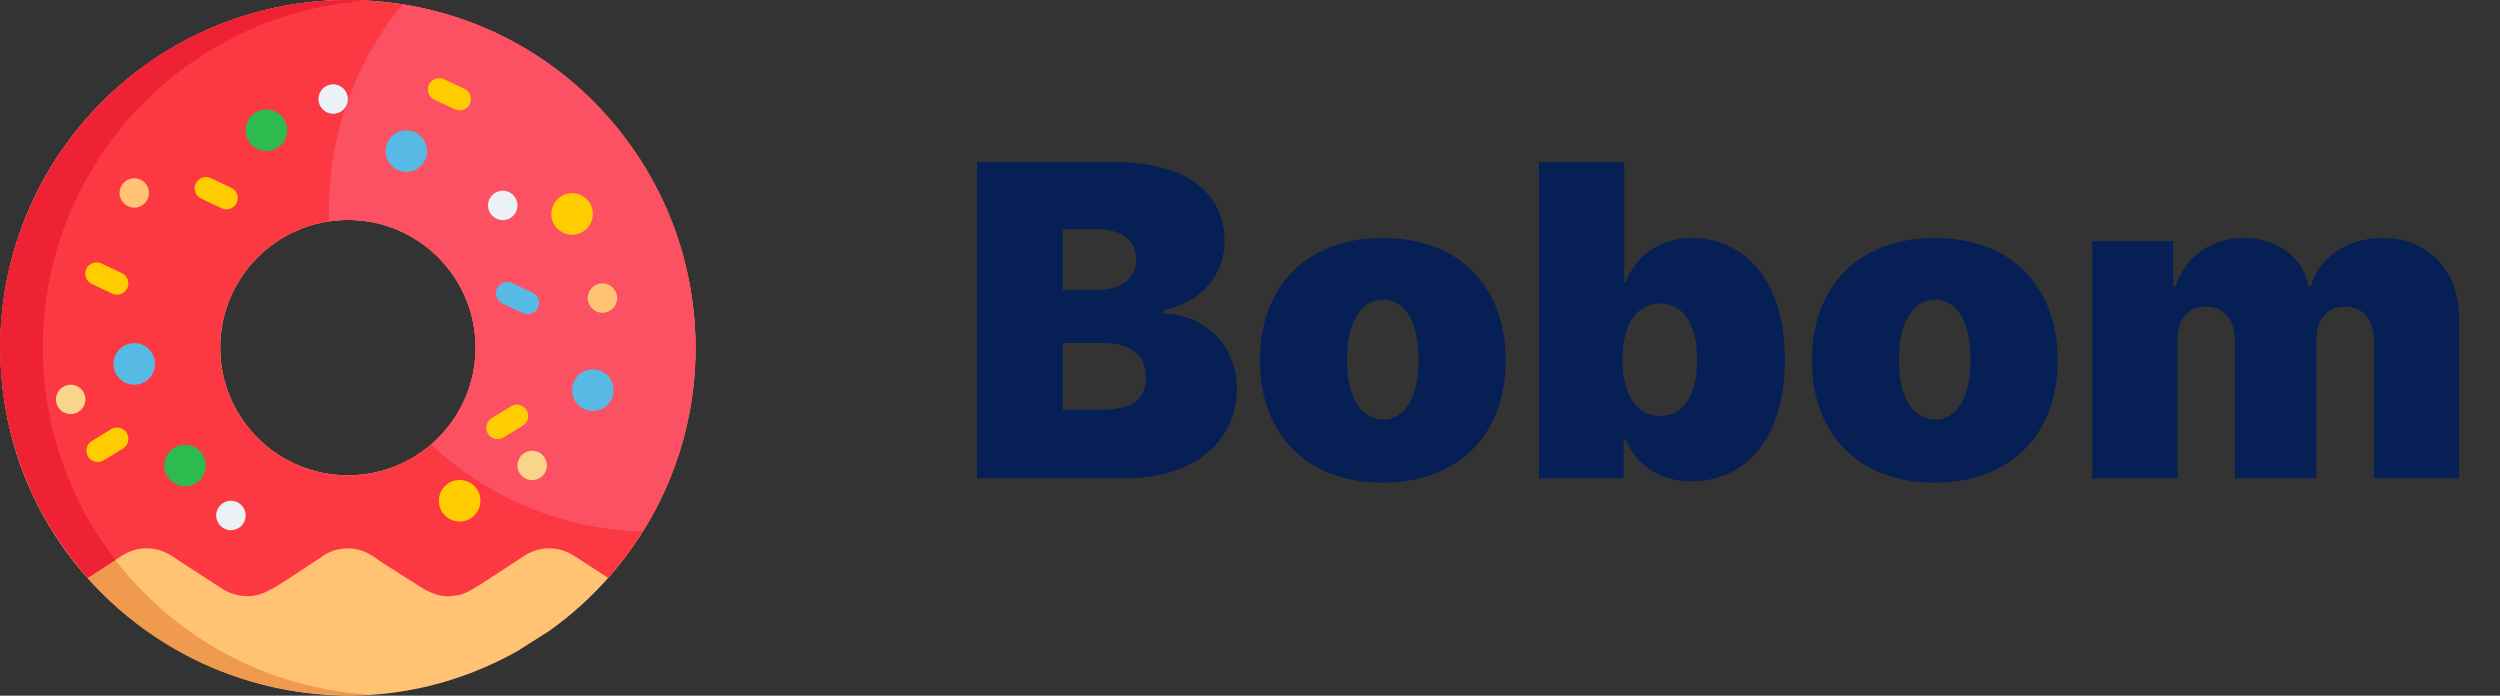 <svg width="115" height="32" viewBox="0 0 115 32" fill="none" xmlns="http://www.w3.org/2000/svg">
<rect x="0" y="0" width="115" height="32" fill="#333333" stroke="none"/>
<path d="M44.938 22H51.784C54.945 22 56.898 20.274 56.898 17.881C56.898 15.828 55.385 14.486 53.517 14.415V14.273C55.2 13.939 56.33 12.696 56.33 11.091C56.33 8.875 54.568 7.455 51.244 7.455H44.938V22ZM48.886 18.847V15.778H50.79C51.99 15.778 52.722 16.347 52.722 17.369C52.722 18.342 52.061 18.847 50.733 18.847H48.886ZM48.886 13.335V10.551H50.562C51.543 10.551 52.267 11.048 52.267 11.943C52.267 12.838 51.543 13.335 50.506 13.335H48.886ZM63.609 22.199C67.16 22.199 69.263 19.926 69.263 16.574C69.263 13.222 67.16 10.949 63.609 10.949C60.058 10.949 57.956 13.222 57.956 16.574C57.956 19.926 60.058 22.199 63.609 22.199ZM63.638 19.301C62.587 19.301 61.962 18.257 61.962 16.546C61.962 14.834 62.587 13.79 63.638 13.79C64.632 13.79 65.257 14.834 65.257 16.546C65.257 18.257 64.632 19.301 63.638 19.301ZM70.797 22H74.689V20.21H74.774C75.229 21.318 76.28 22.142 77.814 22.142C80.144 22.142 82.104 20.324 82.104 16.546C82.104 12.597 80.001 10.949 77.842 10.949C76.223 10.949 75.2 11.886 74.774 12.994H74.717V7.455H70.797V22ZM74.632 16.546C74.632 14.926 75.285 13.96 76.365 13.96C77.445 13.96 78.07 14.926 78.07 16.546C78.07 18.165 77.445 19.131 76.365 19.131C75.285 19.131 74.632 18.136 74.632 16.546ZM89 22.199C92.551 22.199 94.653 19.926 94.653 16.574C94.653 13.222 92.551 10.949 89 10.949C85.449 10.949 83.347 13.222 83.347 16.574C83.347 19.926 85.449 22.199 89 22.199ZM89.028 19.301C87.977 19.301 87.352 18.257 87.352 16.546C87.352 14.834 87.977 13.79 89.028 13.79C90.023 13.79 90.648 14.834 90.648 16.546C90.648 18.257 90.023 19.301 89.028 19.301ZM96.244 22H100.165V15.636C100.165 14.685 100.662 14.102 101.472 14.102C102.281 14.102 102.807 14.685 102.807 15.636V22H106.557V15.636C106.557 14.685 107.054 14.102 107.864 14.102C108.673 14.102 109.199 14.685 109.199 15.636V22H113.119V14.642C113.119 12.405 111.685 10.949 109.597 10.949C107.977 10.949 106.67 11.829 106.301 13.165H106.188C105.96 11.829 104.739 10.949 103.205 10.949C101.692 10.949 100.534 11.801 100.08 13.165H99.966V11.091H96.244V22Z" fill="#061F55"/>
<g clip-path="url(#clip0)">
<path d="M25.296 29.002C29.35 26.102 31.991 21.355 31.991 15.991C31.991 7.161 24.833 0.003 16.004 0.003C7.174 0.003 0.016 7.161 0.016 15.991C0.016 28.22 13.205 35.876 23.794 29.956L25.296 29.002ZM16.004 21.864C12.76 21.864 10.131 19.234 10.131 15.991C10.131 12.748 12.76 10.118 16.004 10.118C19.247 10.118 21.876 12.748 21.876 15.991C21.876 19.234 19.247 21.864 16.004 21.864Z" fill="#FFC373"/>
<path d="M1.971 15.991C1.971 7.489 8.607 0.539 16.981 0.034C7.734 -0.524 0.016 6.817 0.016 15.991C0.016 25.158 7.729 32.509 16.988 31.948C8.61 31.446 1.971 24.494 1.971 15.991Z" fill="#EF9A4D"/>
<path d="M19.078 26.829C19.513 27.111 20.111 27.515 20.834 27.409C21.493 27.347 21.592 27.208 24.197 25.515C24.504 25.334 25.411 24.919 26.439 25.587L26.439 25.587L27.976 26.585C30.474 23.764 31.991 20.055 31.991 15.991C31.991 7.161 24.833 0.003 16.004 0.003C7.174 0.003 0.016 7.161 0.016 15.991C0.016 20.055 1.533 23.764 4.031 26.585L5.568 25.587L5.568 25.587C6.596 24.919 7.503 25.334 7.81 25.515C9.482 26.601 8.919 26.236 10.283 27.122C10.645 27.334 11.055 27.41 11.176 27.41C12.116 27.503 12.546 27.078 14.841 25.587C14.919 25.508 15.975 24.812 17.166 25.587L17.166 25.587L17.532 25.849L19.078 26.829ZM16.004 21.864C12.76 21.864 10.131 19.234 10.131 15.991C10.131 12.748 12.76 10.118 16.004 10.118C19.247 10.118 21.876 12.748 21.876 15.991C21.876 19.234 19.247 21.864 16.004 21.864Z" fill="#FC3842"/>
<path d="M19.824 20.449C22.387 22.851 25.803 24.354 29.569 24.452C35.61 14.79 29.819 1.985 18.517 0.2C16.247 2.952 15.008 6.46 15.145 10.181C18.712 9.658 21.877 12.423 21.877 15.991C21.876 17.775 21.08 19.372 19.824 20.449Z" fill="#FC5162"/>
<path d="M0.966 21.432C1.896 24.009 3.142 25.504 4.031 26.585L5.303 25.759C3.215 23.058 1.971 19.67 1.971 15.991C1.971 7.49 8.607 0.539 16.981 0.034C16.92 0.027 16.39 0.003 16.004 0.003C4.881 0.003 -2.794 11.076 0.966 21.432Z" fill="#EF2235"/>
<path d="M12.256 6.95C12.784 6.95 13.213 6.522 13.213 5.994C13.213 5.465 12.784 5.037 12.256 5.037C11.728 5.037 11.3 5.465 11.3 5.994C11.3 6.522 11.728 6.95 12.256 6.95Z" fill="#2EBB4E"/>
<path d="M8.512 22.368C9.04 22.368 9.469 21.939 9.469 21.411C9.469 20.883 9.04 20.455 8.512 20.455C7.984 20.455 7.556 20.883 7.556 21.411C7.556 21.939 7.984 22.368 8.512 22.368Z" fill="#2EBB4E"/>
<path d="M26.316 10.799C26.844 10.799 27.273 10.371 27.273 9.842C27.273 9.314 26.844 8.886 26.316 8.886C25.788 8.886 25.36 9.314 25.36 9.842C25.36 10.371 25.788 10.799 26.316 10.799Z" fill="#FFCC00"/>
<path d="M21.143 23.991C21.672 23.991 22.1 23.563 22.1 23.035C22.1 22.507 21.672 22.079 21.143 22.079C20.615 22.079 20.187 22.507 20.187 23.035C20.187 23.563 20.615 23.991 21.143 23.991Z" fill="#FFCC00"/>
<path d="M27.272 18.902C27.8 18.902 28.229 18.474 28.229 17.946C28.229 17.418 27.8 16.989 27.272 16.989C26.744 16.989 26.316 17.418 26.316 17.946C26.316 18.474 26.744 18.902 27.272 18.902Z" fill="#57BAE5"/>
<path d="M18.69 7.906C19.218 7.906 19.646 7.478 19.646 6.95C19.646 6.422 19.218 5.994 18.69 5.994C18.162 5.994 17.734 6.422 17.734 6.95C17.734 7.478 18.162 7.906 18.69 7.906Z" fill="#57BAE5"/>
<path d="M6.176 17.696C6.704 17.696 7.132 17.268 7.132 16.74C7.132 16.212 6.704 15.783 6.176 15.783C5.648 15.783 5.22 16.212 5.22 16.74C5.22 17.268 5.648 17.696 6.176 17.696Z" fill="#57BAE5"/>
<path d="M23.126 10.125C23.5 10.125 23.803 9.822 23.803 9.448C23.803 9.074 23.5 8.771 23.126 8.771C22.752 8.771 22.449 9.074 22.449 9.448C22.449 9.822 22.752 10.125 23.126 10.125Z" fill="#ECF1F8"/>
<path d="M6.176 9.553C6.55 9.553 6.853 9.25 6.853 8.876C6.853 8.503 6.55 8.199 6.176 8.199C5.802 8.199 5.499 8.503 5.499 8.876C5.499 9.25 5.802 9.553 6.176 9.553Z" fill="#FFC373"/>
<path d="M3.252 19.05C3.626 19.05 3.929 18.747 3.929 18.373C3.929 17.999 3.626 17.696 3.252 17.696C2.879 17.696 2.575 17.999 2.575 18.373C2.575 18.747 2.879 19.05 3.252 19.05Z" fill="#F9D58C"/>
<path d="M15.326 5.233C15.7 5.233 16.003 4.93 16.003 4.556C16.003 4.183 15.7 3.879 15.326 3.879C14.953 3.879 14.649 4.183 14.649 4.556C14.649 4.93 14.953 5.233 15.326 5.233Z" fill="#ECF1F8"/>
<path d="M24.48 22.087C24.854 22.087 25.157 21.784 25.157 21.41C25.157 21.036 24.854 20.733 24.48 20.733C24.106 20.733 23.803 21.036 23.803 21.41C23.803 21.784 24.106 22.087 24.48 22.087Z" fill="#F9D58C"/>
<path d="M10.623 24.389C10.996 24.389 11.3 24.086 11.3 23.712C11.3 23.338 10.996 23.035 10.623 23.035C10.249 23.035 9.945 23.338 9.945 23.712C9.945 24.086 10.249 24.389 10.623 24.389Z" fill="#ECF1F8"/>
<path d="M27.712 14.388C28.086 14.388 28.389 14.085 28.389 13.711C28.389 13.337 28.086 13.034 27.712 13.034C27.338 13.034 27.035 13.337 27.035 13.711C27.035 14.085 27.338 14.388 27.712 14.388Z" fill="#FFC373"/>
<path d="M24.052 14.403L23.111 13.962C22.85 13.839 22.738 13.529 22.861 13.268C22.983 13.008 23.294 12.896 23.554 13.018L24.495 13.46C24.755 13.582 24.867 13.893 24.745 14.153C24.623 14.413 24.313 14.526 24.052 14.403Z" fill="#57BAE5"/>
<path d="M5.163 13.506L4.223 13.064C3.962 12.942 3.85 12.631 3.972 12.37C4.095 12.11 4.405 11.998 4.666 12.12L5.607 12.562C5.867 12.684 5.979 12.995 5.857 13.255C5.735 13.516 5.425 13.628 5.163 13.506Z" fill="#FFCC00"/>
<path d="M20.922 5.028L19.981 4.587C19.721 4.464 19.608 4.154 19.731 3.893C19.853 3.633 20.164 3.521 20.424 3.643L21.365 4.084C21.626 4.207 21.738 4.517 21.615 4.778C21.493 5.038 21.183 5.151 20.922 5.028Z" fill="#FFCC00"/>
<path d="M10.194 9.579L9.254 9.138C8.993 9.015 8.881 8.705 9.003 8.444C9.126 8.184 9.436 8.072 9.697 8.194L10.637 8.635C10.898 8.758 11.01 9.068 10.888 9.329C10.766 9.589 10.456 9.702 10.194 9.579Z" fill="#FFCC00"/>
<path d="M22.444 19.951C22.294 19.705 22.372 19.384 22.617 19.234L23.504 18.692C23.75 18.543 24.071 18.62 24.221 18.866C24.371 19.111 24.293 19.432 24.047 19.582L23.161 20.124C22.916 20.274 22.594 20.197 22.444 19.951Z" fill="#FFCC00"/>
<path d="M4.499 21.251C3.976 21.251 3.777 20.559 4.226 20.285L5.113 19.743C5.359 19.593 5.68 19.671 5.83 19.916C5.98 20.162 5.902 20.483 5.657 20.633L4.77 21.175C4.685 21.227 4.591 21.251 4.499 21.251Z" fill="#FFCC00"/>
</g>
<defs>
<clipPath id="clip0">
<rect width="32" height="32" fill="white"/>
</clipPath>
</defs>
</svg>
